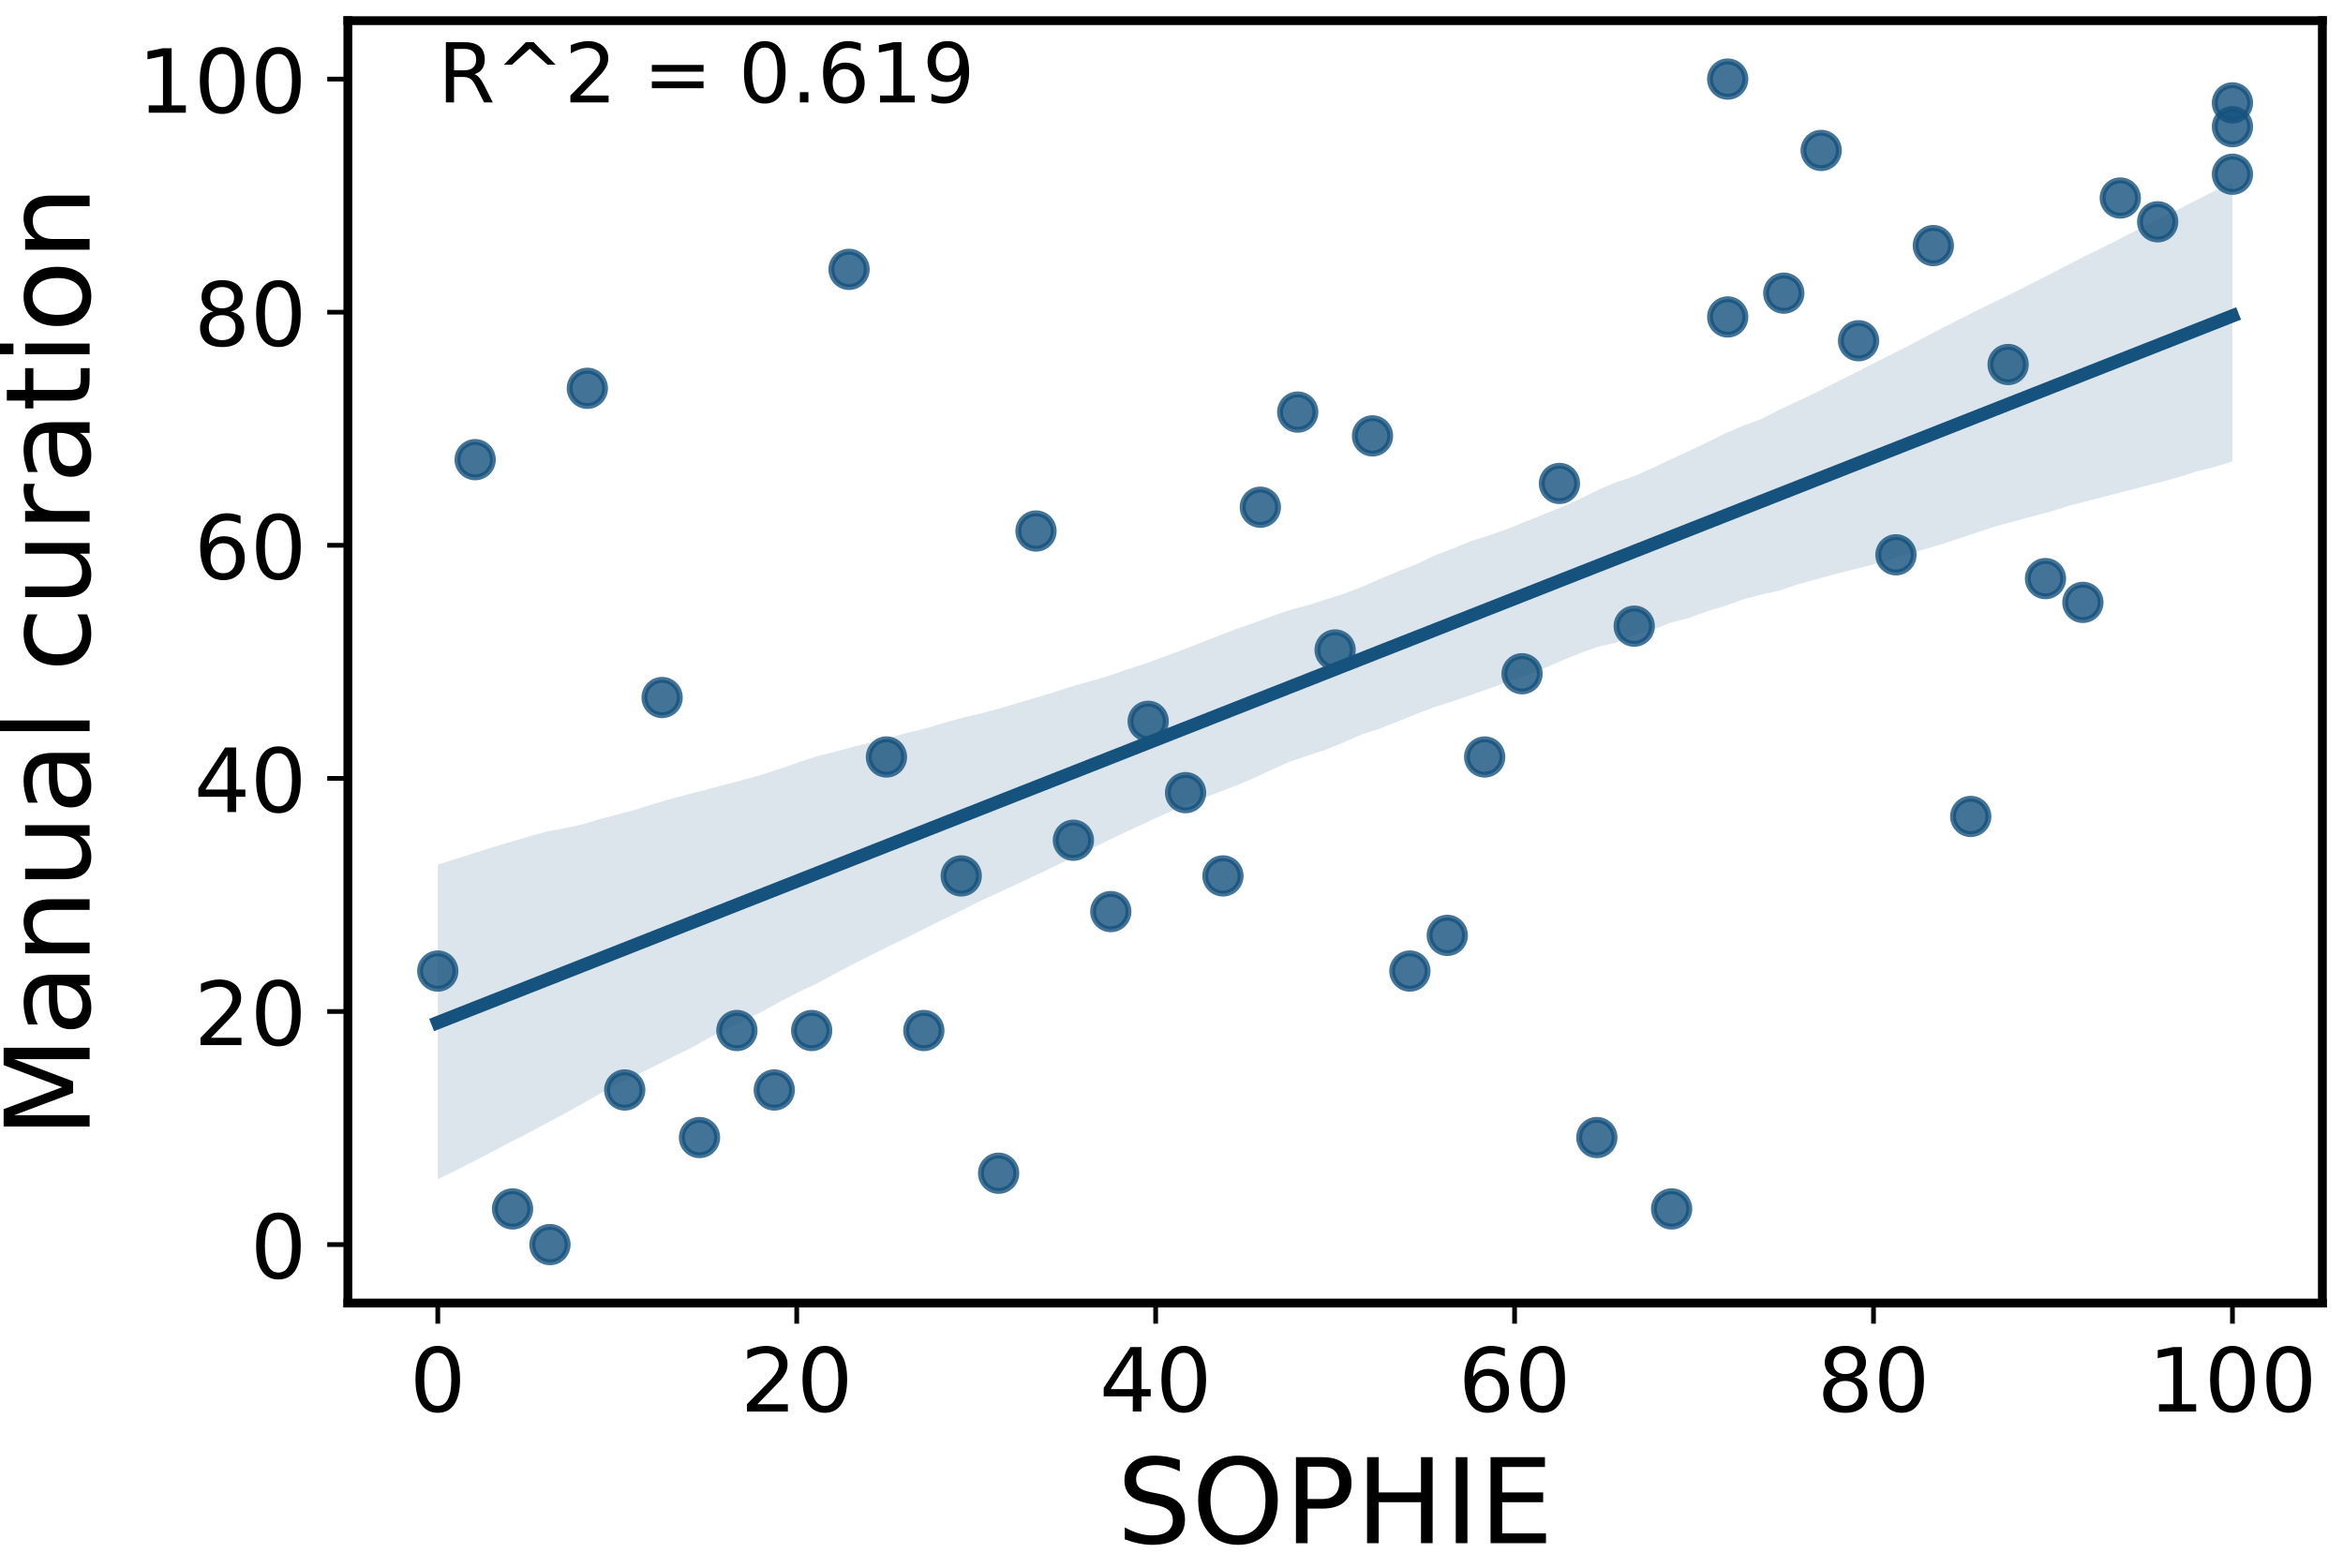 <?xml version="1.0" encoding="utf-8" standalone="no"?>
<!DOCTYPE svg PUBLIC "-//W3C//DTD SVG 1.1//EN"
  "http://www.w3.org/Graphics/SVG/1.1/DTD/svg11.dtd">
<!-- Created with matplotlib (https://matplotlib.org/) -->
<svg height="265.813pt" version="1.1" viewBox="0 0 397.288 265.813" width="397.288pt" xmlns="http://www.w3.org/2000/svg" xmlns:xlink="http://www.w3.org/1999/xlink">
 <defs>
  <style type="text/css">
*{stroke-linecap:butt;stroke-linejoin:round;}
  </style>
 </defs>
 <g id="figure_1">
  <g id="patch_1">
   <path d="M 0 265.813
L 397.288 265.813
L 397.288 0
L 0 0
z
" style="fill:none;"/>
  </g>
  <g id="axes_1">
   <g id="patch_2">
    <path d="M 58.987 220.94
L 393.788 220.94
L 393.788 3.5
L 58.987 3.5
z
" style="fill:none;"/>
   </g>
   <g id="PathCollection_1">
    <defs>
     <path d="M 0 3
C 0.796 3 1.559 2.684 2.121 2.121
C 2.684 1.559 3 0.796 3 0
C 3 -0.796 2.684 -1.559 2.121 -2.121
C 1.559 -2.684 0.796 -3 0 -3
C -0.796 -3 -1.559 -2.684 -2.121 -2.121
C -2.684 -1.559 -3 -0.796 -3 0
C -3 0.796 -2.684 1.559 -2.121 2.121
C -1.559 2.684 -0.796 3 0 3
z
" id="mee92c8752a" style="stroke:#15527d;stroke-opacity:0.8;"/>
    </defs>
    <g clip-path="url(#pa60188deb8)">
     <use style="fill:#15527d;fill-opacity:0.8;stroke:#15527d;stroke-opacity:0.8;" x="270.766" xlink:href="#mee92c8752a" y="192.88"/>
     <use style="fill:#15527d;fill-opacity:0.8;stroke:#15527d;stroke-opacity:0.8;" x="105.932" xlink:href="#mee92c8752a" y="184.814"/>
     <use style="fill:#15527d;fill-opacity:0.8;stroke:#15527d;stroke-opacity:0.8;" x="264.426" xlink:href="#mee92c8752a" y="81.972"/>
     <use style="fill:#15527d;fill-opacity:0.8;stroke:#15527d;stroke-opacity:0.8;" x="175.669" xlink:href="#mee92c8752a" y="90.038"/>
     <use style="fill:#15527d;fill-opacity:0.8;stroke:#15527d;stroke-opacity:0.8;" x="143.97" xlink:href="#mee92c8752a" y="45.675"/>
     <use style="fill:#15527d;fill-opacity:0.8;stroke:#15527d;stroke-opacity:0.8;" x="80.573" xlink:href="#mee92c8752a" y="77.939"/>
     <use style="fill:#15527d;fill-opacity:0.8;stroke:#15527d;stroke-opacity:0.8;" x="251.747" xlink:href="#mee92c8752a" y="128.352"/>
     <use style="fill:#15527d;fill-opacity:0.8;stroke:#15527d;stroke-opacity:0.8;" x="201.028" xlink:href="#mee92c8752a" y="134.402"/>
     <use style="fill:#15527d;fill-opacity:0.8;stroke:#15527d;stroke-opacity:0.8;" x="277.106" xlink:href="#mee92c8752a" y="106.17"/>
     <use style="fill:#15527d;fill-opacity:0.8;stroke:#15527d;stroke-opacity:0.8;" x="327.824" xlink:href="#mee92c8752a" y="41.642"/>
     <use style="fill:#15527d;fill-opacity:0.8;stroke:#15527d;stroke-opacity:0.8;" x="321.484" xlink:href="#mee92c8752a" y="94.071"/>
     <use style="fill:#15527d;fill-opacity:0.8;stroke:#15527d;stroke-opacity:0.8;" x="213.708" xlink:href="#mee92c8752a" y="86.005"/>
     <use style="fill:#15527d;fill-opacity:0.8;stroke:#15527d;stroke-opacity:0.8;" x="334.164" xlink:href="#mee92c8752a" y="138.435"/>
     <use style="fill:#15527d;fill-opacity:0.8;stroke:#15527d;stroke-opacity:0.8;" x="99.592" xlink:href="#mee92c8752a" y="65.84"/>
     <use style="fill:#15527d;fill-opacity:0.8;stroke:#15527d;stroke-opacity:0.8;" x="194.689" xlink:href="#mee92c8752a" y="122.303"/>
     <use style="fill:#15527d;fill-opacity:0.8;stroke:#15527d;stroke-opacity:0.8;" x="346.843" xlink:href="#mee92c8752a" y="98.104"/>
     <use style="fill:#15527d;fill-opacity:0.8;stroke:#15527d;stroke-opacity:0.8;" x="150.31" xlink:href="#mee92c8752a" y="128.352"/>
     <use style="fill:#15527d;fill-opacity:0.8;stroke:#15527d;stroke-opacity:0.8;" x="232.727" xlink:href="#mee92c8752a" y="73.906"/>
     <use style="fill:#15527d;fill-opacity:0.8;stroke:#15527d;stroke-opacity:0.8;" x="378.542" xlink:href="#mee92c8752a" y="17.444"/>
     <use style="fill:#15527d;fill-opacity:0.8;stroke:#15527d;stroke-opacity:0.8;" x="226.387" xlink:href="#mee92c8752a" y="110.203"/>
     <use style="fill:#15527d;fill-opacity:0.8;stroke:#15527d;stroke-opacity:0.8;" x="245.407" xlink:href="#mee92c8752a" y="158.6"/>
     <use style="fill:#15527d;fill-opacity:0.8;stroke:#15527d;stroke-opacity:0.8;" x="131.291" xlink:href="#mee92c8752a" y="184.814"/>
     <use style="fill:#15527d;fill-opacity:0.8;stroke:#15527d;stroke-opacity:0.8;" x="308.805" xlink:href="#mee92c8752a" y="25.51"/>
     <use style="fill:#15527d;fill-opacity:0.8;stroke:#15527d;stroke-opacity:0.8;" x="239.067" xlink:href="#mee92c8752a" y="164.649"/>
     <use style="fill:#15527d;fill-opacity:0.8;stroke:#15527d;stroke-opacity:0.8;" x="378.542" xlink:href="#mee92c8752a" y="29.543"/>
     <use style="fill:#15527d;fill-opacity:0.8;stroke:#15527d;stroke-opacity:0.8;" x="359.523" xlink:href="#mee92c8752a" y="33.576"/>
     <use style="fill:#15527d;fill-opacity:0.8;stroke:#15527d;stroke-opacity:0.8;" x="162.99" xlink:href="#mee92c8752a" y="148.517"/>
     <use style="fill:#15527d;fill-opacity:0.8;stroke:#15527d;stroke-opacity:0.8;" x="315.144" xlink:href="#mee92c8752a" y="57.774"/>
     <use style="fill:#15527d;fill-opacity:0.8;stroke:#15527d;stroke-opacity:0.8;" x="124.951" xlink:href="#mee92c8752a" y="174.732"/>
     <use style="fill:#15527d;fill-opacity:0.8;stroke:#15527d;stroke-opacity:0.8;" x="86.912" xlink:href="#mee92c8752a" y="204.98"/>
     <use style="fill:#15527d;fill-opacity:0.8;stroke:#15527d;stroke-opacity:0.8;" x="340.503" xlink:href="#mee92c8752a" y="61.807"/>
     <use style="fill:#15527d;fill-opacity:0.8;stroke:#15527d;stroke-opacity:0.8;" x="156.65" xlink:href="#mee92c8752a" y="174.732"/>
     <use style="fill:#15527d;fill-opacity:0.8;stroke:#15527d;stroke-opacity:0.8;" x="74.233" xlink:href="#mee92c8752a" y="164.649"/>
     <use style="fill:#15527d;fill-opacity:0.8;stroke:#15527d;stroke-opacity:0.8;" x="169.33" xlink:href="#mee92c8752a" y="198.93"/>
     <use style="fill:#15527d;fill-opacity:0.8;stroke:#15527d;stroke-opacity:0.8;" x="302.465" xlink:href="#mee92c8752a" y="49.708"/>
     <use style="fill:#15527d;fill-opacity:0.8;stroke:#15527d;stroke-opacity:0.8;" x="182.009" xlink:href="#mee92c8752a" y="142.468"/>
     <use style="fill:#15527d;fill-opacity:0.8;stroke:#15527d;stroke-opacity:0.8;" x="378.542" xlink:href="#mee92c8752a" y="21.477"/>
     <use style="fill:#15527d;fill-opacity:0.8;stroke:#15527d;stroke-opacity:0.8;" x="365.863" xlink:href="#mee92c8752a" y="37.609"/>
     <use style="fill:#15527d;fill-opacity:0.8;stroke:#15527d;stroke-opacity:0.8;" x="283.445" xlink:href="#mee92c8752a" y="204.98"/>
     <use style="fill:#15527d;fill-opacity:0.8;stroke:#15527d;stroke-opacity:0.8;" x="118.611" xlink:href="#mee92c8752a" y="192.88"/>
     <use style="fill:#15527d;fill-opacity:0.8;stroke:#15527d;stroke-opacity:0.8;" x="188.349" xlink:href="#mee92c8752a" y="154.567"/>
     <use style="fill:#15527d;fill-opacity:0.8;stroke:#15527d;stroke-opacity:0.8;" x="207.368" xlink:href="#mee92c8752a" y="148.517"/>
     <use style="fill:#15527d;fill-opacity:0.8;stroke:#15527d;stroke-opacity:0.8;" x="292.955" xlink:href="#mee92c8752a" y="53.741"/>
     <use style="fill:#15527d;fill-opacity:0.8;stroke:#15527d;stroke-opacity:0.8;" x="93.252" xlink:href="#mee92c8752a" y="211.029"/>
     <use style="fill:#15527d;fill-opacity:0.8;stroke:#15527d;stroke-opacity:0.8;" x="292.955" xlink:href="#mee92c8752a" y="13.411"/>
     <use style="fill:#15527d;fill-opacity:0.8;stroke:#15527d;stroke-opacity:0.8;" x="353.183" xlink:href="#mee92c8752a" y="102.137"/>
     <use style="fill:#15527d;fill-opacity:0.8;stroke:#15527d;stroke-opacity:0.8;" x="137.631" xlink:href="#mee92c8752a" y="174.732"/>
     <use style="fill:#15527d;fill-opacity:0.8;stroke:#15527d;stroke-opacity:0.8;" x="258.086" xlink:href="#mee92c8752a" y="114.237"/>
     <use style="fill:#15527d;fill-opacity:0.8;stroke:#15527d;stroke-opacity:0.8;" x="220.048" xlink:href="#mee92c8752a" y="69.873"/>
     <use style="fill:#15527d;fill-opacity:0.8;stroke:#15527d;stroke-opacity:0.8;" x="112.272" xlink:href="#mee92c8752a" y="118.27"/>
    </g>
   </g>
   <g id="PolyCollection_1">
    <path clip-path="url(#pa60188deb8)" d="M 74.233 146.599
L 74.233 199.947
L 77.307 198.452
L 80.381 196.877
L 83.454 195.28
L 86.528 193.666
L 89.602 192.102
L 92.676 190.439
L 95.75 188.822
L 98.824 187.098
L 101.897 185.366
L 104.971 183.685
L 108.045 182.233
L 111.119 180.684
L 114.193 179.137
L 117.267 177.653
L 120.34 175.914
L 123.414 174.366
L 126.488 172.824
L 129.562 171.351
L 132.636 169.641
L 135.71 168.088
L 138.783 166.619
L 141.857 164.948
L 144.931 163.336
L 148.005 161.806
L 151.079 160.271
L 154.153 158.784
L 157.226 157.219
L 160.3 155.719
L 163.374 154.211
L 166.448 152.646
L 169.522 151.25
L 172.595 149.837
L 175.669 148.378
L 178.743 146.93
L 181.817 145.431
L 184.891 143.957
L 187.965 142.481
L 191.038 140.99
L 194.112 139.594
L 197.186 138.136
L 200.26 136.84
L 203.334 135.597
L 206.408 134.421
L 209.481 133.253
L 212.555 131.95
L 215.629 130.513
L 218.703 129.145
L 221.777 128.112
L 224.851 127.084
L 227.924 125.827
L 230.998 124.494
L 234.072 123.516
L 237.146 122.275
L 240.22 121.04
L 243.294 119.885
L 246.367 118.899
L 249.441 117.85
L 252.515 116.744
L 255.589 115.639
L 258.663 114.543
L 261.737 113.362
L 264.81 112.022
L 267.884 110.759
L 270.958 109.655
L 274.032 108.961
L 277.106 107.743
L 280.18 106.783
L 283.253 105.587
L 286.327 104.79
L 289.401 103.667
L 292.475 102.751
L 295.549 101.637
L 298.622 100.81
L 301.696 100.159
L 304.77 99.1
L 307.844 98.255
L 310.918 97.407
L 313.992 96.631
L 317.065 95.883
L 320.139 94.957
L 323.213 94.002
L 326.287 93.15
L 329.361 92.238
L 332.435 91.217
L 335.508 90.197
L 338.582 89.183
L 341.656 88.357
L 344.73 87.53
L 347.804 86.704
L 350.878 85.742
L 353.951 84.945
L 357.025 84.15
L 360.099 83.354
L 363.173 82.559
L 366.247 81.764
L 369.321 80.945
L 372.394 79.947
L 375.468 79.183
L 378.542 78.225
L 378.542 30.826
L 378.542 30.826
L 375.468 32.375
L 372.394 33.951
L 369.321 35.526
L 366.247 37.052
L 363.173 38.573
L 360.099 40.15
L 357.025 41.728
L 353.951 43.217
L 350.878 44.789
L 347.804 46.396
L 344.73 47.948
L 341.656 49.501
L 338.582 51.02
L 335.508 52.51
L 332.435 54.058
L 329.361 55.607
L 326.287 57.21
L 323.213 58.82
L 320.139 60.371
L 317.065 61.925
L 313.992 63.503
L 310.918 65.03
L 307.844 66.583
L 304.77 68.06
L 301.696 69.485
L 298.622 71.06
L 295.549 72.191
L 292.475 73.51
L 289.401 75.04
L 286.327 76.483
L 283.253 77.926
L 280.18 79.362
L 277.106 80.748
L 274.032 81.757
L 270.958 83.084
L 267.884 84.585
L 264.81 85.973
L 261.737 87.2
L 258.663 88.439
L 255.589 89.687
L 252.515 90.765
L 249.441 91.751
L 246.367 93.018
L 243.294 94.171
L 240.22 95.644
L 237.146 96.848
L 234.072 98.13
L 230.998 99.487
L 227.924 100.663
L 224.851 101.608
L 221.777 102.609
L 218.703 103.437
L 215.629 104.503
L 212.555 105.633
L 209.481 106.705
L 206.408 107.889
L 203.334 109.073
L 200.26 110.275
L 197.186 111.419
L 194.112 112.55
L 191.038 113.531
L 187.965 114.594
L 184.891 115.509
L 181.817 116.364
L 178.743 117.355
L 175.669 118.291
L 172.595 119.198
L 169.522 120.098
L 166.448 120.948
L 163.374 121.644
L 160.3 122.506
L 157.226 123.436
L 154.153 124.158
L 151.079 125.055
L 148.005 125.843
L 144.931 126.55
L 141.857 127.399
L 138.783 128.163
L 135.71 129.156
L 132.636 130.219
L 129.562 131.223
L 126.488 132.113
L 123.414 132.919
L 120.34 133.725
L 117.267 134.531
L 114.193 135.339
L 111.119 136.226
L 108.045 137.199
L 104.971 138.033
L 101.897 138.836
L 98.824 139.75
L 95.75 140.422
L 92.676 141.012
L 89.602 141.853
L 86.528 142.769
L 83.454 143.685
L 80.381 144.654
L 77.307 145.626
L 74.233 146.599
z
" style="fill:#15527d;fill-opacity:0.15;"/>
   </g>
   <g id="matplotlib.axis_1">
    <g id="xtick_1">
     <g id="line2d_1">
      <defs>
       <path d="M 0 0
L 0 3.5
" id="me9e5b1a442" style="stroke:#000000;stroke-width:0.8;"/>
      </defs>
      <g>
       <use style="stroke:#000000;stroke-width:0.8;" x="74.233" xlink:href="#me9e5b1a442" y="220.94"/>
      </g>
     </g>
     <g id="text_1">
      <!-- 0 -->
      <defs>
       <path d="M 31.781 66.406
Q 24.172 66.406 20.328 58.906
Q 16.5 51.422 16.5 36.375
Q 16.5 21.391 20.328 13.891
Q 24.172 6.391 31.781 6.391
Q 39.453 6.391 43.281 13.891
Q 47.125 21.391 47.125 36.375
Q 47.125 51.422 43.281 58.906
Q 39.453 66.406 31.781 66.406
z
M 31.781 74.219
Q 44.047 74.219 50.516 64.516
Q 56.984 54.828 56.984 36.375
Q 56.984 17.969 50.516 8.266
Q 44.047 -1.422 31.781 -1.422
Q 19.531 -1.422 13.062 8.266
Q 6.594 17.969 6.594 36.375
Q 6.594 54.828 13.062 64.516
Q 19.531 74.219 31.781 74.219
z
" id="DejaVuSans-48"/>
      </defs>
      <g transform="translate(69.461 239.338)scale(0.15 -0.15)">
       <use xlink:href="#DejaVuSans-48"/>
      </g>
     </g>
    </g>
    <g id="xtick_2">
     <g id="line2d_2">
      <g>
       <use style="stroke:#000000;stroke-width:0.8;" x="135.095" xlink:href="#me9e5b1a442" y="220.94"/>
      </g>
     </g>
     <g id="text_2">
      <!-- 20 -->
      <defs>
       <path d="M 19.188 8.297
L 53.609 8.297
L 53.609 0
L 7.328 0
L 7.328 8.297
Q 12.938 14.109 22.625 23.891
Q 32.328 33.688 34.812 36.531
Q 39.547 41.844 41.422 45.531
Q 43.312 49.219 43.312 52.781
Q 43.312 58.594 39.234 62.25
Q 35.156 65.922 28.609 65.922
Q 23.969 65.922 18.812 64.312
Q 13.672 62.703 7.812 59.422
L 7.812 69.391
Q 13.766 71.781 18.938 73
Q 24.125 74.219 28.422 74.219
Q 39.75 74.219 46.484 68.547
Q 53.219 62.891 53.219 53.422
Q 53.219 48.922 51.531 44.891
Q 49.859 40.875 45.406 35.406
Q 44.188 33.984 37.641 27.219
Q 31.109 20.453 19.188 8.297
z
" id="DejaVuSans-50"/>
      </defs>
      <g transform="translate(125.551 239.338)scale(0.15 -0.15)">
       <use xlink:href="#DejaVuSans-50"/>
       <use x="63.623" xlink:href="#DejaVuSans-48"/>
      </g>
     </g>
    </g>
    <g id="xtick_3">
     <g id="line2d_3">
      <g>
       <use style="stroke:#000000;stroke-width:0.8;" x="195.957" xlink:href="#me9e5b1a442" y="220.94"/>
      </g>
     </g>
     <g id="text_3">
      <!-- 40 -->
      <defs>
       <path d="M 37.797 64.312
L 12.891 25.391
L 37.797 25.391
z
M 35.203 72.906
L 47.609 72.906
L 47.609 25.391
L 58.016 25.391
L 58.016 17.188
L 47.609 17.188
L 47.609 0
L 37.797 0
L 37.797 17.188
L 4.891 17.188
L 4.891 26.703
z
" id="DejaVuSans-52"/>
      </defs>
      <g transform="translate(186.413 239.338)scale(0.15 -0.15)">
       <use xlink:href="#DejaVuSans-52"/>
       <use x="63.623" xlink:href="#DejaVuSans-48"/>
      </g>
     </g>
    </g>
    <g id="xtick_4">
     <g id="line2d_4">
      <g>
       <use style="stroke:#000000;stroke-width:0.8;" x="256.818" xlink:href="#me9e5b1a442" y="220.94"/>
      </g>
     </g>
     <g id="text_4">
      <!-- 60 -->
      <defs>
       <path d="M 33.016 40.375
Q 26.375 40.375 22.484 35.828
Q 18.609 31.297 18.609 23.391
Q 18.609 15.531 22.484 10.953
Q 26.375 6.391 33.016 6.391
Q 39.656 6.391 43.531 10.953
Q 47.406 15.531 47.406 23.391
Q 47.406 31.297 43.531 35.828
Q 39.656 40.375 33.016 40.375
z
M 52.594 71.297
L 52.594 62.312
Q 48.875 64.062 45.094 64.984
Q 41.312 65.922 37.594 65.922
Q 27.828 65.922 22.672 59.328
Q 17.531 52.734 16.797 39.406
Q 19.672 43.656 24.016 45.922
Q 28.375 48.188 33.594 48.188
Q 44.578 48.188 50.953 41.516
Q 57.328 34.859 57.328 23.391
Q 57.328 12.156 50.688 5.359
Q 44.047 -1.422 33.016 -1.422
Q 20.359 -1.422 13.672 8.266
Q 6.984 17.969 6.984 36.375
Q 6.984 53.656 15.188 63.938
Q 23.391 74.219 37.203 74.219
Q 40.922 74.219 44.703 73.484
Q 48.484 72.75 52.594 71.297
z
" id="DejaVuSans-54"/>
      </defs>
      <g transform="translate(247.275 239.338)scale(0.15 -0.15)">
       <use xlink:href="#DejaVuSans-54"/>
       <use x="63.623" xlink:href="#DejaVuSans-48"/>
      </g>
     </g>
    </g>
    <g id="xtick_5">
     <g id="line2d_5">
      <g>
       <use style="stroke:#000000;stroke-width:0.8;" x="317.68" xlink:href="#me9e5b1a442" y="220.94"/>
      </g>
     </g>
     <g id="text_5">
      <!-- 80 -->
      <defs>
       <path d="M 31.781 34.625
Q 24.75 34.625 20.719 30.859
Q 16.703 27.094 16.703 20.516
Q 16.703 13.922 20.719 10.156
Q 24.75 6.391 31.781 6.391
Q 38.812 6.391 42.859 10.172
Q 46.922 13.969 46.922 20.516
Q 46.922 27.094 42.891 30.859
Q 38.875 34.625 31.781 34.625
z
M 21.922 38.812
Q 15.578 40.375 12.031 44.719
Q 8.5 49.078 8.5 55.328
Q 8.5 64.062 14.719 69.141
Q 20.953 74.219 31.781 74.219
Q 42.672 74.219 48.875 69.141
Q 55.078 64.062 55.078 55.328
Q 55.078 49.078 51.531 44.719
Q 48 40.375 41.703 38.812
Q 48.828 37.156 52.797 32.312
Q 56.781 27.484 56.781 20.516
Q 56.781 9.906 50.312 4.234
Q 43.844 -1.422 31.781 -1.422
Q 19.734 -1.422 13.25 4.234
Q 6.781 9.906 6.781 20.516
Q 6.781 27.484 10.781 32.312
Q 14.797 37.156 21.922 38.812
z
M 18.312 54.391
Q 18.312 48.734 21.844 45.562
Q 25.391 42.391 31.781 42.391
Q 38.141 42.391 41.719 45.562
Q 45.312 48.734 45.312 54.391
Q 45.312 60.062 41.719 63.234
Q 38.141 66.406 31.781 66.406
Q 25.391 66.406 21.844 63.234
Q 18.312 60.062 18.312 54.391
z
" id="DejaVuSans-56"/>
      </defs>
      <g transform="translate(308.136 239.338)scale(0.15 -0.15)">
       <use xlink:href="#DejaVuSans-56"/>
       <use x="63.623" xlink:href="#DejaVuSans-48"/>
      </g>
     </g>
    </g>
    <g id="xtick_6">
     <g id="line2d_6">
      <g>
       <use style="stroke:#000000;stroke-width:0.8;" x="378.542" xlink:href="#me9e5b1a442" y="220.94"/>
      </g>
     </g>
     <g id="text_6">
      <!-- 100 -->
      <defs>
       <path d="M 12.406 8.297
L 28.516 8.297
L 28.516 63.922
L 10.984 60.406
L 10.984 69.391
L 28.422 72.906
L 38.281 72.906
L 38.281 8.297
L 54.391 8.297
L 54.391 0
L 12.406 0
z
" id="DejaVuSans-49"/>
      </defs>
      <g transform="translate(364.226 239.338)scale(0.15 -0.15)">
       <use xlink:href="#DejaVuSans-49"/>
       <use x="63.623" xlink:href="#DejaVuSans-48"/>
       <use x="127.246" xlink:href="#DejaVuSans-48"/>
      </g>
     </g>
    </g>
    <g id="text_7">
     <!-- SOPHIE -->
     <defs>
      <path d="M 53.516 70.516
L 53.516 60.891
Q 47.906 63.578 42.922 64.891
Q 37.938 66.219 33.297 66.219
Q 25.25 66.219 20.875 63.094
Q 16.5 59.969 16.5 54.203
Q 16.5 49.359 19.406 46.891
Q 22.312 44.438 30.422 42.922
L 36.375 41.703
Q 47.406 39.594 52.656 34.297
Q 57.906 29 57.906 20.125
Q 57.906 9.516 50.797 4.047
Q 43.703 -1.422 29.984 -1.422
Q 24.812 -1.422 18.969 -0.25
Q 13.141 0.922 6.891 3.219
L 6.891 13.375
Q 12.891 10.016 18.656 8.297
Q 24.422 6.594 29.984 6.594
Q 38.422 6.594 43.016 9.906
Q 47.609 13.234 47.609 19.391
Q 47.609 24.75 44.312 27.781
Q 41.016 30.812 33.5 32.328
L 27.484 33.5
Q 16.453 35.688 11.516 40.375
Q 6.594 45.062 6.594 53.422
Q 6.594 63.094 13.406 68.656
Q 20.219 74.219 32.172 74.219
Q 37.312 74.219 42.625 73.281
Q 47.953 72.359 53.516 70.516
z
" id="DejaVuSans-83"/>
      <path d="M 39.406 66.219
Q 28.656 66.219 22.328 58.203
Q 16.016 50.203 16.016 36.375
Q 16.016 22.609 22.328 14.594
Q 28.656 6.594 39.406 6.594
Q 50.141 6.594 56.422 14.594
Q 62.703 22.609 62.703 36.375
Q 62.703 50.203 56.422 58.203
Q 50.141 66.219 39.406 66.219
z
M 39.406 74.219
Q 54.734 74.219 63.906 63.938
Q 73.094 53.656 73.094 36.375
Q 73.094 19.141 63.906 8.859
Q 54.734 -1.422 39.406 -1.422
Q 24.031 -1.422 14.812 8.828
Q 5.609 19.094 5.609 36.375
Q 5.609 53.656 14.812 63.938
Q 24.031 74.219 39.406 74.219
z
" id="DejaVuSans-79"/>
      <path d="M 19.672 64.797
L 19.672 37.406
L 32.078 37.406
Q 38.969 37.406 42.719 40.969
Q 46.484 44.531 46.484 51.125
Q 46.484 57.672 42.719 61.234
Q 38.969 64.797 32.078 64.797
z
M 9.812 72.906
L 32.078 72.906
Q 44.344 72.906 50.609 67.359
Q 56.891 61.812 56.891 51.125
Q 56.891 40.328 50.609 34.812
Q 44.344 29.297 32.078 29.297
L 19.672 29.297
L 19.672 0
L 9.812 0
z
" id="DejaVuSans-80"/>
      <path d="M 9.812 72.906
L 19.672 72.906
L 19.672 43.016
L 55.516 43.016
L 55.516 72.906
L 65.375 72.906
L 65.375 0
L 55.516 0
L 55.516 34.719
L 19.672 34.719
L 19.672 0
L 9.812 0
z
" id="DejaVuSans-72"/>
      <path d="M 9.812 72.906
L 19.672 72.906
L 19.672 0
L 9.812 0
z
" id="DejaVuSans-73"/>
      <path d="M 9.812 72.906
L 55.906 72.906
L 55.906 64.594
L 19.672 64.594
L 19.672 43.016
L 54.391 43.016
L 54.391 34.719
L 19.672 34.719
L 19.672 8.297
L 56.781 8.297
L 56.781 0
L 9.812 0
z
" id="DejaVuSans-69"/>
     </defs>
     <g transform="translate(189.348 261.654)scale(0.2 -0.2)">
      <use xlink:href="#DejaVuSans-83"/>
      <use x="63.477" xlink:href="#DejaVuSans-79"/>
      <use x="142.188" xlink:href="#DejaVuSans-80"/>
      <use x="202.49" xlink:href="#DejaVuSans-72"/>
      <use x="277.686" xlink:href="#DejaVuSans-73"/>
      <use x="307.178" xlink:href="#DejaVuSans-69"/>
     </g>
    </g>
   </g>
   <g id="matplotlib.axis_2">
    <g id="ytick_1">
     <g id="line2d_7">
      <defs>
       <path d="M 0 0
L -3.5 0
" id="m69ab0e51dd" style="stroke:#000000;stroke-width:0.8;"/>
      </defs>
      <g>
       <use style="stroke:#000000;stroke-width:0.8;" x="58.987" xlink:href="#m69ab0e51dd" y="211.029"/>
      </g>
     </g>
     <g id="text_8">
      <!-- 0 -->
      <g transform="translate(42.444 216.728)scale(0.15 -0.15)">
       <use xlink:href="#DejaVuSans-48"/>
      </g>
     </g>
    </g>
    <g id="ytick_2">
     <g id="line2d_8">
      <g>
       <use style="stroke:#000000;stroke-width:0.8;" x="58.987" xlink:href="#m69ab0e51dd" y="171.505"/>
      </g>
     </g>
     <g id="text_9">
      <!-- 20 -->
      <g transform="translate(32.9 177.204)scale(0.15 -0.15)">
       <use xlink:href="#DejaVuSans-50"/>
       <use x="63.623" xlink:href="#DejaVuSans-48"/>
      </g>
     </g>
    </g>
    <g id="ytick_3">
     <g id="line2d_9">
      <g>
       <use style="stroke:#000000;stroke-width:0.8;" x="58.987" xlink:href="#m69ab0e51dd" y="131.982"/>
      </g>
     </g>
     <g id="text_10">
      <!-- 40 -->
      <g transform="translate(32.9 137.681)scale(0.15 -0.15)">
       <use xlink:href="#DejaVuSans-52"/>
       <use x="63.623" xlink:href="#DejaVuSans-48"/>
      </g>
     </g>
    </g>
    <g id="ytick_4">
     <g id="line2d_10">
      <g>
       <use style="stroke:#000000;stroke-width:0.8;" x="58.987" xlink:href="#m69ab0e51dd" y="92.458"/>
      </g>
     </g>
     <g id="text_11">
      <!-- 60 -->
      <g transform="translate(32.9 98.157)scale(0.15 -0.15)">
       <use xlink:href="#DejaVuSans-54"/>
       <use x="63.623" xlink:href="#DejaVuSans-48"/>
      </g>
     </g>
    </g>
    <g id="ytick_5">
     <g id="line2d_11">
      <g>
       <use style="stroke:#000000;stroke-width:0.8;" x="58.987" xlink:href="#m69ab0e51dd" y="52.935"/>
      </g>
     </g>
     <g id="text_12">
      <!-- 80 -->
      <g transform="translate(32.9 58.633)scale(0.15 -0.15)">
       <use xlink:href="#DejaVuSans-56"/>
       <use x="63.623" xlink:href="#DejaVuSans-48"/>
      </g>
     </g>
    </g>
    <g id="ytick_6">
     <g id="line2d_12">
      <g>
       <use style="stroke:#000000;stroke-width:0.8;" x="58.987" xlink:href="#m69ab0e51dd" y="13.411"/>
      </g>
     </g>
     <g id="text_13">
      <!-- 100 -->
      <g transform="translate(23.356 19.11)scale(0.15 -0.15)">
       <use xlink:href="#DejaVuSans-49"/>
       <use x="63.623" xlink:href="#DejaVuSans-48"/>
       <use x="127.246" xlink:href="#DejaVuSans-48"/>
      </g>
     </g>
    </g>
    <g id="text_14">
     <!-- Manual curation -->
     <defs>
      <path d="M 9.812 72.906
L 24.516 72.906
L 43.109 23.297
L 61.812 72.906
L 76.516 72.906
L 76.516 0
L 66.891 0
L 66.891 64.016
L 48.094 14.016
L 38.188 14.016
L 19.391 64.016
L 19.391 0
L 9.812 0
z
" id="DejaVuSans-77"/>
      <path d="M 34.281 27.484
Q 23.391 27.484 19.188 25
Q 14.984 22.516 14.984 16.5
Q 14.984 11.719 18.141 8.906
Q 21.297 6.109 26.703 6.109
Q 34.188 6.109 38.703 11.406
Q 43.219 16.703 43.219 25.484
L 43.219 27.484
z
M 52.203 31.203
L 52.203 0
L 43.219 0
L 43.219 8.297
Q 40.141 3.328 35.547 0.953
Q 30.953 -1.422 24.312 -1.422
Q 15.922 -1.422 10.953 3.297
Q 6 8.016 6 15.922
Q 6 25.141 12.172 29.828
Q 18.359 34.516 30.609 34.516
L 43.219 34.516
L 43.219 35.406
Q 43.219 41.609 39.141 45
Q 35.062 48.391 27.688 48.391
Q 23 48.391 18.547 47.266
Q 14.109 46.141 10.016 43.891
L 10.016 52.203
Q 14.938 54.109 19.578 55.047
Q 24.219 56 28.609 56
Q 40.484 56 46.344 49.844
Q 52.203 43.703 52.203 31.203
z
" id="DejaVuSans-97"/>
      <path d="M 54.891 33.016
L 54.891 0
L 45.906 0
L 45.906 32.719
Q 45.906 40.484 42.875 44.328
Q 39.844 48.188 33.797 48.188
Q 26.516 48.188 22.312 43.547
Q 18.109 38.922 18.109 30.906
L 18.109 0
L 9.078 0
L 9.078 54.688
L 18.109 54.688
L 18.109 46.188
Q 21.344 51.125 25.703 53.562
Q 30.078 56 35.797 56
Q 45.219 56 50.047 50.172
Q 54.891 44.344 54.891 33.016
z
" id="DejaVuSans-110"/>
      <path d="M 8.5 21.578
L 8.5 54.688
L 17.484 54.688
L 17.484 21.922
Q 17.484 14.156 20.5 10.266
Q 23.531 6.391 29.594 6.391
Q 36.859 6.391 41.078 11.031
Q 45.312 15.672 45.312 23.688
L 45.312 54.688
L 54.297 54.688
L 54.297 0
L 45.312 0
L 45.312 8.406
Q 42.047 3.422 37.719 1
Q 33.406 -1.422 27.688 -1.422
Q 18.266 -1.422 13.375 4.438
Q 8.5 10.297 8.5 21.578
z
M 31.109 56
z
" id="DejaVuSans-117"/>
      <path d="M 9.422 75.984
L 18.406 75.984
L 18.406 0
L 9.422 0
z
" id="DejaVuSans-108"/>
      <path id="DejaVuSans-32"/>
      <path d="M 48.781 52.594
L 48.781 44.188
Q 44.969 46.297 41.141 47.344
Q 37.312 48.391 33.406 48.391
Q 24.656 48.391 19.812 42.844
Q 14.984 37.312 14.984 27.297
Q 14.984 17.281 19.812 11.734
Q 24.656 6.203 33.406 6.203
Q 37.312 6.203 41.141 7.25
Q 44.969 8.297 48.781 10.406
L 48.781 2.094
Q 45.016 0.344 40.984 -0.531
Q 36.969 -1.422 32.422 -1.422
Q 20.062 -1.422 12.781 6.344
Q 5.516 14.109 5.516 27.297
Q 5.516 40.672 12.859 48.328
Q 20.219 56 33.016 56
Q 37.156 56 41.109 55.141
Q 45.062 54.297 48.781 52.594
z
" id="DejaVuSans-99"/>
      <path d="M 41.109 46.297
Q 39.594 47.172 37.812 47.578
Q 36.031 48 33.891 48
Q 26.266 48 22.188 43.047
Q 18.109 38.094 18.109 28.812
L 18.109 0
L 9.078 0
L 9.078 54.688
L 18.109 54.688
L 18.109 46.188
Q 20.953 51.172 25.484 53.578
Q 30.031 56 36.531 56
Q 37.453 56 38.578 55.875
Q 39.703 55.766 41.062 55.516
z
" id="DejaVuSans-114"/>
      <path d="M 18.312 70.219
L 18.312 54.688
L 36.812 54.688
L 36.812 47.703
L 18.312 47.703
L 18.312 18.016
Q 18.312 11.328 20.141 9.422
Q 21.969 7.516 27.594 7.516
L 36.812 7.516
L 36.812 0
L 27.594 0
Q 17.188 0 13.234 3.875
Q 9.281 7.766 9.281 18.016
L 9.281 47.703
L 2.688 47.703
L 2.688 54.688
L 9.281 54.688
L 9.281 70.219
z
" id="DejaVuSans-116"/>
      <path d="M 9.422 54.688
L 18.406 54.688
L 18.406 0
L 9.422 0
z
M 9.422 75.984
L 18.406 75.984
L 18.406 64.594
L 9.422 64.594
z
" id="DejaVuSans-105"/>
      <path d="M 30.609 48.391
Q 23.391 48.391 19.188 42.75
Q 14.984 37.109 14.984 27.297
Q 14.984 17.484 19.156 11.844
Q 23.344 6.203 30.609 6.203
Q 37.797 6.203 41.984 11.859
Q 46.188 17.531 46.188 27.297
Q 46.188 37.016 41.984 42.703
Q 37.797 48.391 30.609 48.391
z
M 30.609 56
Q 42.328 56 49.016 48.375
Q 55.719 40.766 55.719 27.297
Q 55.719 13.875 49.016 6.219
Q 42.328 -1.422 30.609 -1.422
Q 18.844 -1.422 12.172 6.219
Q 5.516 13.875 5.516 27.297
Q 5.516 40.766 12.172 48.375
Q 18.844 56 30.609 56
z
" id="DejaVuSans-111"/>
     </defs>
     <g transform="translate(15.197 192.965)rotate(-90)scale(0.2 -0.2)">
      <use xlink:href="#DejaVuSans-77"/>
      <use x="86.279" xlink:href="#DejaVuSans-97"/>
      <use x="147.559" xlink:href="#DejaVuSans-110"/>
      <use x="210.938" xlink:href="#DejaVuSans-117"/>
      <use x="274.316" xlink:href="#DejaVuSans-97"/>
      <use x="335.596" xlink:href="#DejaVuSans-108"/>
      <use x="363.379" xlink:href="#DejaVuSans-32"/>
      <use x="395.166" xlink:href="#DejaVuSans-99"/>
      <use x="450.146" xlink:href="#DejaVuSans-117"/>
      <use x="513.525" xlink:href="#DejaVuSans-114"/>
      <use x="554.639" xlink:href="#DejaVuSans-97"/>
      <use x="615.918" xlink:href="#DejaVuSans-116"/>
      <use x="655.127" xlink:href="#DejaVuSans-105"/>
      <use x="682.91" xlink:href="#DejaVuSans-111"/>
      <use x="744.092" xlink:href="#DejaVuSans-110"/>
     </g>
    </g>
   </g>
   <g id="line2d_13">
    <path clip-path="url(#pa60188deb8)" d="M 74.233 173.38
L 77.307 172.17
L 80.381 170.959
L 83.454 169.749
L 86.528 168.539
L 89.602 167.328
L 92.676 166.118
L 95.75 164.908
L 98.824 163.697
L 101.897 162.487
L 104.971 161.277
L 108.045 160.066
L 111.119 158.856
L 114.193 157.646
L 117.267 156.435
L 120.34 155.225
L 123.414 154.015
L 126.488 152.804
L 129.562 151.594
L 132.636 150.384
L 135.71 149.173
L 138.783 147.963
L 141.857 146.753
L 144.931 145.542
L 148.005 144.332
L 151.079 143.122
L 154.153 141.911
L 157.226 140.701
L 160.3 139.491
L 163.374 138.28
L 166.448 137.07
L 169.522 135.859
L 172.595 134.649
L 175.669 133.439
L 178.743 132.228
L 181.817 131.018
L 184.891 129.808
L 187.965 128.597
L 191.038 127.387
L 194.112 126.177
L 197.186 124.966
L 200.26 123.756
L 203.334 122.546
L 206.408 121.335
L 209.481 120.125
L 212.555 118.915
L 215.629 117.704
L 218.703 116.494
L 221.777 115.284
L 224.851 114.073
L 227.924 112.863
L 230.998 111.653
L 234.072 110.442
L 237.146 109.232
L 240.22 108.022
L 243.294 106.811
L 246.367 105.601
L 249.441 104.391
L 252.515 103.18
L 255.589 101.97
L 258.663 100.76
L 261.737 99.549
L 264.81 98.339
L 267.884 97.129
L 270.958 95.918
L 274.032 94.708
L 277.106 93.498
L 280.18 92.287
L 283.253 91.077
L 286.327 89.867
L 289.401 88.656
L 292.475 87.446
L 295.549 86.235
L 298.622 85.025
L 301.696 83.815
L 304.77 82.604
L 307.844 81.394
L 310.918 80.184
L 313.992 78.973
L 317.065 77.763
L 320.139 76.553
L 323.213 75.342
L 326.287 74.132
L 329.361 72.922
L 332.435 71.711
L 335.508 70.501
L 338.582 69.291
L 341.656 68.08
L 344.73 66.87
L 347.804 65.66
L 350.878 64.449
L 353.951 63.239
L 357.025 62.029
L 360.099 60.818
L 363.173 59.608
L 366.247 58.398
L 369.321 57.187
L 372.394 55.977
L 375.468 54.767
L 378.542 53.556
" style="fill:none;stroke:#15527d;stroke-linecap:square;stroke-width:2.25;"/>
   </g>
   <g id="patch_3">
    <path d="M 58.987 220.94
L 58.987 3.5
" style="fill:none;stroke:#000000;stroke-linecap:square;stroke-linejoin:miter;stroke-width:1.5;"/>
   </g>
   <g id="patch_4">
    <path d="M 393.788 220.94
L 393.788 3.5
" style="fill:none;stroke:#000000;stroke-linecap:square;stroke-linejoin:miter;stroke-width:1.5;"/>
   </g>
   <g id="patch_5">
    <path d="M 58.987 220.94
L 393.788 220.94
" style="fill:none;stroke:#000000;stroke-linecap:square;stroke-linejoin:miter;stroke-width:1.5;"/>
   </g>
   <g id="patch_6">
    <path d="M 58.987 3.5
L 393.788 3.5
" style="fill:none;stroke:#000000;stroke-linecap:square;stroke-linejoin:miter;stroke-width:1.5;"/>
   </g>
   <g id="text_15">
    <!-- R^2 = 0.619 -->
    <defs>
     <path d="M 44.391 34.188
Q 47.562 33.109 50.562 29.594
Q 53.562 26.078 56.594 19.922
L 66.609 0
L 56 0
L 46.688 18.703
Q 43.062 26.031 39.672 28.422
Q 36.281 30.812 30.422 30.812
L 19.672 30.812
L 19.672 0
L 9.812 0
L 9.812 72.906
L 32.078 72.906
Q 44.578 72.906 50.734 67.672
Q 56.891 62.453 56.891 51.906
Q 56.891 45.016 53.688 40.469
Q 50.484 35.938 44.391 34.188
z
M 19.672 64.797
L 19.672 38.922
L 32.078 38.922
Q 39.203 38.922 42.844 42.219
Q 46.484 45.516 46.484 51.906
Q 46.484 58.297 42.844 61.547
Q 39.203 64.797 32.078 64.797
z
" id="DejaVuSans-82"/>
     <path d="M 46.688 72.906
L 73.188 45.703
L 63.375 45.703
L 41.891 64.984
L 20.406 45.703
L 10.594 45.703
L 37.109 72.906
z
" id="DejaVuSans-94"/>
     <path d="M 10.594 45.406
L 73.188 45.406
L 73.188 37.203
L 10.594 37.203
z
M 10.594 25.484
L 73.188 25.484
L 73.188 17.188
L 10.594 17.188
z
" id="DejaVuSans-61"/>
     <path d="M 10.688 12.406
L 21 12.406
L 21 0
L 10.688 0
z
" id="DejaVuSans-46"/>
     <path d="M 10.984 1.516
L 10.984 10.5
Q 14.703 8.734 18.5 7.812
Q 22.312 6.891 25.984 6.891
Q 35.75 6.891 40.891 13.453
Q 46.047 20.016 46.781 33.406
Q 43.953 29.203 39.594 26.953
Q 35.25 24.703 29.984 24.703
Q 19.047 24.703 12.672 31.312
Q 6.297 37.938 6.297 49.422
Q 6.297 60.641 12.938 67.422
Q 19.578 74.219 30.609 74.219
Q 43.266 74.219 49.922 64.516
Q 56.594 54.828 56.594 36.375
Q 56.594 19.141 48.406 8.859
Q 40.234 -1.422 26.422 -1.422
Q 22.703 -1.422 18.891 -0.688
Q 15.094 0.047 10.984 1.516
z
M 30.609 32.422
Q 37.25 32.422 41.125 36.953
Q 45.016 41.5 45.016 49.422
Q 45.016 57.281 41.125 61.844
Q 37.25 66.406 30.609 66.406
Q 23.969 66.406 20.094 61.844
Q 16.219 57.281 16.219 49.422
Q 16.219 41.5 20.094 36.953
Q 23.969 32.422 30.609 32.422
z
" id="DejaVuSans-57"/>
    </defs>
    <g transform="translate(74.233 17.363)scale(0.14 -0.14)">
     <use xlink:href="#DejaVuSans-82"/>
     <use x="69.482" xlink:href="#DejaVuSans-94"/>
     <use x="153.271" xlink:href="#DejaVuSans-50"/>
     <use x="216.895" xlink:href="#DejaVuSans-32"/>
     <use x="248.682" xlink:href="#DejaVuSans-61"/>
     <use x="332.471" xlink:href="#DejaVuSans-32"/>
     <use x="364.258" xlink:href="#DejaVuSans-48"/>
     <use x="427.881" xlink:href="#DejaVuSans-46"/>
     <use x="459.668" xlink:href="#DejaVuSans-54"/>
     <use x="523.291" xlink:href="#DejaVuSans-49"/>
     <use x="586.914" xlink:href="#DejaVuSans-57"/>
    </g>
   </g>
  </g>
 </g>
 <defs>
  <clipPath id="pa60188deb8">
   <rect height="217.44" width="334.8" x="58.987" y="3.5"/>
  </clipPath>
 </defs>
</svg>
